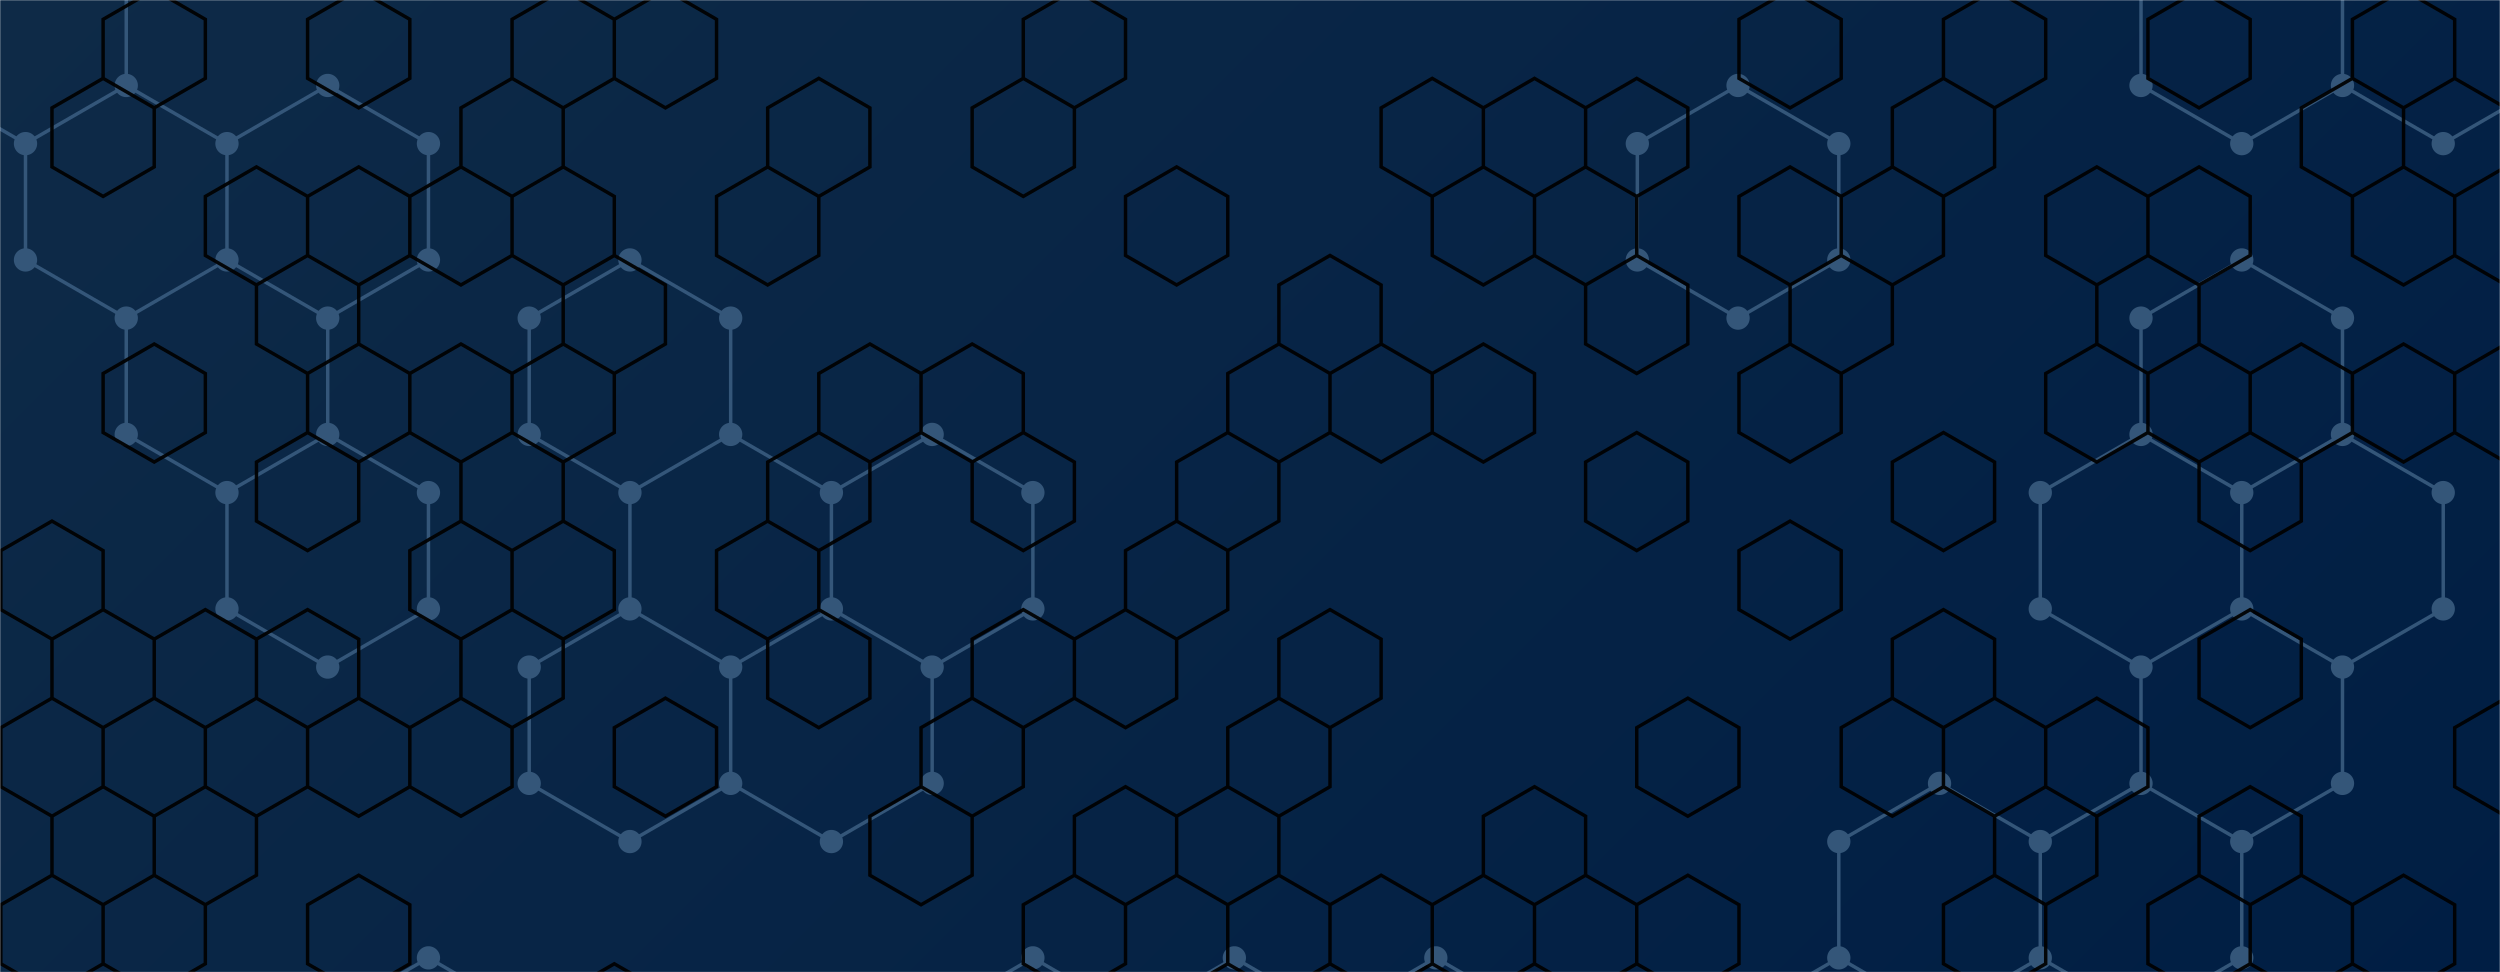 <svg xmlns="http://www.w3.org/2000/svg" version="1.1" xmlns:xlink="http://www.w3.org/1999/xlink" xmlns:svgjs="http://svgjs.com/svgjs" width="1440" height="560" preserveAspectRatio="none" viewBox="0 0 1440 560"><g mask="url(&quot;#SvgjsMask1486&quot;)" fill="none"><rect width="1440" height="560" x="0" y="0" fill="url(#SvgjsLinearGradient1487)"></rect><path d="M14.69 -51.27L72.72 -17.77L72.72 49.23L14.69 82.73L-43.34 49.23L-43.34 -17.77zM72.72 49.23L130.74 82.73L130.74 149.73L72.72 183.23L14.69 149.73L14.69 82.73zM188.77 49.23L246.79 82.73L246.79 149.73L188.77 183.23L130.74 149.73L130.74 82.73zM130.74 149.73L188.77 183.23L188.77 250.23L130.74 283.73L72.72 250.23L72.72 183.23zM188.77 250.23L246.79 283.73L246.79 350.73L188.77 384.23L130.74 350.73L130.74 283.73zM246.79 551.73L304.82 585.23L304.82 652.23L246.79 685.73L188.77 652.23L188.77 585.23zM362.84 149.73L420.87 183.23L420.87 250.23L362.84 283.73L304.82 250.23L304.82 183.23zM420.87 250.23L478.89 283.73L478.89 350.73L420.87 384.23L362.84 350.73L362.84 283.73zM362.84 350.73L420.87 384.23L420.87 451.23L362.84 484.73L304.82 451.23L304.82 384.23zM536.92 250.23L594.94 283.73L594.94 350.73L536.92 384.23L478.89 350.73L478.89 283.73zM478.89 350.73L536.92 384.23L536.92 451.23L478.89 484.73L420.87 451.23L420.87 384.23zM594.94 551.73L652.97 585.23L652.97 652.23L594.94 685.73L536.92 652.23L536.92 585.23zM710.99 551.73L769.02 585.23L769.02 652.23L710.99 685.73L652.97 652.23L652.97 585.23zM827.04 551.73L885.07 585.23L885.07 652.23L827.04 685.73L769.02 652.23L769.02 585.23zM1001.12 49.23L1059.15 82.73L1059.15 149.73L1001.12 183.23L943.1 149.73L943.1 82.73zM1117.17 451.23L1175.2 484.73L1175.2 551.73L1117.17 585.23L1059.15 551.73L1059.15 484.73zM1059.15 551.73L1117.17 585.23L1117.17 652.23L1059.15 685.73L1001.12 652.23L1001.12 585.23zM1233.22 250.23L1291.25 283.73L1291.25 350.73L1233.22 384.23L1175.2 350.73L1175.2 283.73zM1233.22 451.23L1291.25 484.73L1291.25 551.73L1233.22 585.23L1175.2 551.73L1175.2 484.73zM1175.2 551.73L1233.22 585.23L1233.22 652.23L1175.2 685.73L1117.17 652.23L1117.17 585.23zM1291.25 -51.27L1349.27 -17.77L1349.27 49.23L1291.25 82.73L1233.22 49.23L1233.22 -17.77zM1291.25 149.73L1349.27 183.23L1349.27 250.23L1291.25 283.73L1233.22 250.23L1233.22 183.23zM1349.27 250.23L1407.3 283.73L1407.3 350.73L1349.27 384.23L1291.25 350.73L1291.25 283.73zM1291.25 350.73L1349.27 384.23L1349.27 451.23L1291.25 484.73L1233.22 451.23L1233.22 384.23zM1407.3 -51.27L1465.32 -17.77L1465.32 49.23L1407.3 82.73L1349.27 49.23L1349.27 -17.77z" stroke="rgba(52, 86, 121, 1)" stroke-width="2"></path><path d="M7.99 -51.27 a6.7 6.7 0 1 0 13.4 0 a6.7 6.7 0 1 0 -13.4 0zM66.02 -17.77 a6.7 6.7 0 1 0 13.4 0 a6.7 6.7 0 1 0 -13.4 0zM66.02 49.23 a6.7 6.7 0 1 0 13.4 0 a6.7 6.7 0 1 0 -13.4 0zM7.99 82.73 a6.7 6.7 0 1 0 13.4 0 a6.7 6.7 0 1 0 -13.4 0zM-50.04 49.23 a6.7 6.7 0 1 0 13.4 0 a6.7 6.7 0 1 0 -13.4 0zM-50.04 -17.77 a6.7 6.7 0 1 0 13.4 0 a6.7 6.7 0 1 0 -13.4 0zM124.04 82.73 a6.7 6.7 0 1 0 13.4 0 a6.7 6.7 0 1 0 -13.4 0zM124.04 149.73 a6.7 6.7 0 1 0 13.4 0 a6.7 6.7 0 1 0 -13.4 0zM66.02 183.23 a6.7 6.7 0 1 0 13.4 0 a6.7 6.7 0 1 0 -13.4 0zM7.99 149.73 a6.7 6.7 0 1 0 13.4 0 a6.7 6.7 0 1 0 -13.4 0zM182.07 49.23 a6.7 6.7 0 1 0 13.4 0 a6.7 6.7 0 1 0 -13.4 0zM240.09 82.73 a6.7 6.7 0 1 0 13.4 0 a6.7 6.7 0 1 0 -13.4 0zM240.09 149.73 a6.7 6.7 0 1 0 13.4 0 a6.7 6.7 0 1 0 -13.4 0zM182.07 183.23 a6.7 6.7 0 1 0 13.4 0 a6.7 6.7 0 1 0 -13.4 0zM182.07 250.23 a6.7 6.7 0 1 0 13.4 0 a6.7 6.7 0 1 0 -13.4 0zM124.04 283.73 a6.7 6.7 0 1 0 13.4 0 a6.7 6.7 0 1 0 -13.4 0zM66.02 250.23 a6.7 6.7 0 1 0 13.4 0 a6.7 6.7 0 1 0 -13.4 0zM240.09 283.73 a6.7 6.7 0 1 0 13.4 0 a6.7 6.7 0 1 0 -13.4 0zM240.09 350.73 a6.7 6.7 0 1 0 13.4 0 a6.7 6.7 0 1 0 -13.4 0zM182.07 384.23 a6.7 6.7 0 1 0 13.4 0 a6.7 6.7 0 1 0 -13.4 0zM124.04 350.73 a6.7 6.7 0 1 0 13.4 0 a6.7 6.7 0 1 0 -13.4 0zM240.09 551.73 a6.7 6.7 0 1 0 13.4 0 a6.7 6.7 0 1 0 -13.4 0zM298.12 585.23 a6.7 6.7 0 1 0 13.4 0 a6.7 6.7 0 1 0 -13.4 0zM298.12 652.23 a6.7 6.7 0 1 0 13.4 0 a6.7 6.7 0 1 0 -13.4 0zM240.09 685.73 a6.7 6.7 0 1 0 13.4 0 a6.7 6.7 0 1 0 -13.4 0zM182.07 652.23 a6.7 6.7 0 1 0 13.4 0 a6.7 6.7 0 1 0 -13.4 0zM182.07 585.23 a6.7 6.7 0 1 0 13.4 0 a6.7 6.7 0 1 0 -13.4 0zM356.14 149.73 a6.7 6.7 0 1 0 13.4 0 a6.7 6.7 0 1 0 -13.4 0zM414.17 183.23 a6.7 6.7 0 1 0 13.4 0 a6.7 6.7 0 1 0 -13.4 0zM414.17 250.23 a6.7 6.7 0 1 0 13.4 0 a6.7 6.7 0 1 0 -13.4 0zM356.14 283.73 a6.7 6.7 0 1 0 13.4 0 a6.7 6.7 0 1 0 -13.4 0zM298.12 250.23 a6.7 6.7 0 1 0 13.4 0 a6.7 6.7 0 1 0 -13.4 0zM298.12 183.23 a6.7 6.7 0 1 0 13.4 0 a6.7 6.7 0 1 0 -13.4 0zM472.19 283.73 a6.7 6.7 0 1 0 13.4 0 a6.7 6.7 0 1 0 -13.4 0zM472.19 350.73 a6.7 6.7 0 1 0 13.4 0 a6.7 6.7 0 1 0 -13.4 0zM414.17 384.23 a6.7 6.7 0 1 0 13.4 0 a6.7 6.7 0 1 0 -13.4 0zM356.14 350.73 a6.7 6.7 0 1 0 13.4 0 a6.7 6.7 0 1 0 -13.4 0zM414.17 451.23 a6.7 6.7 0 1 0 13.4 0 a6.7 6.7 0 1 0 -13.4 0zM356.14 484.73 a6.7 6.7 0 1 0 13.4 0 a6.7 6.7 0 1 0 -13.4 0zM298.12 451.23 a6.7 6.7 0 1 0 13.4 0 a6.7 6.7 0 1 0 -13.4 0zM298.12 384.23 a6.7 6.7 0 1 0 13.4 0 a6.7 6.7 0 1 0 -13.4 0zM530.22 250.23 a6.7 6.7 0 1 0 13.4 0 a6.7 6.7 0 1 0 -13.4 0zM588.24 283.73 a6.7 6.7 0 1 0 13.4 0 a6.7 6.7 0 1 0 -13.4 0zM588.24 350.73 a6.7 6.7 0 1 0 13.4 0 a6.7 6.7 0 1 0 -13.4 0zM530.22 384.23 a6.7 6.7 0 1 0 13.4 0 a6.7 6.7 0 1 0 -13.4 0zM530.22 451.23 a6.7 6.7 0 1 0 13.4 0 a6.7 6.7 0 1 0 -13.4 0zM472.19 484.73 a6.7 6.7 0 1 0 13.4 0 a6.7 6.7 0 1 0 -13.4 0zM588.24 551.73 a6.7 6.7 0 1 0 13.4 0 a6.7 6.7 0 1 0 -13.4 0zM646.27 585.23 a6.7 6.7 0 1 0 13.4 0 a6.7 6.7 0 1 0 -13.4 0zM646.27 652.23 a6.7 6.7 0 1 0 13.4 0 a6.7 6.7 0 1 0 -13.4 0zM588.24 685.73 a6.7 6.7 0 1 0 13.4 0 a6.7 6.7 0 1 0 -13.4 0zM530.22 652.23 a6.7 6.7 0 1 0 13.4 0 a6.7 6.7 0 1 0 -13.4 0zM530.22 585.23 a6.7 6.7 0 1 0 13.4 0 a6.7 6.7 0 1 0 -13.4 0zM704.29 551.73 a6.7 6.7 0 1 0 13.4 0 a6.7 6.7 0 1 0 -13.4 0zM762.32 585.23 a6.7 6.7 0 1 0 13.4 0 a6.7 6.7 0 1 0 -13.4 0zM762.32 652.23 a6.7 6.7 0 1 0 13.4 0 a6.7 6.7 0 1 0 -13.4 0zM704.29 685.73 a6.7 6.7 0 1 0 13.4 0 a6.7 6.7 0 1 0 -13.4 0zM820.34 551.73 a6.7 6.7 0 1 0 13.4 0 a6.7 6.7 0 1 0 -13.4 0zM878.37 585.23 a6.7 6.7 0 1 0 13.4 0 a6.7 6.7 0 1 0 -13.4 0zM878.37 652.23 a6.7 6.7 0 1 0 13.4 0 a6.7 6.7 0 1 0 -13.4 0zM820.34 685.73 a6.7 6.7 0 1 0 13.4 0 a6.7 6.7 0 1 0 -13.4 0zM994.42 49.23 a6.7 6.7 0 1 0 13.4 0 a6.7 6.7 0 1 0 -13.4 0zM1052.45 82.73 a6.7 6.7 0 1 0 13.4 0 a6.7 6.7 0 1 0 -13.4 0zM1052.45 149.73 a6.7 6.7 0 1 0 13.4 0 a6.7 6.7 0 1 0 -13.4 0zM994.42 183.23 a6.7 6.7 0 1 0 13.4 0 a6.7 6.7 0 1 0 -13.4 0zM936.4 149.73 a6.7 6.7 0 1 0 13.4 0 a6.7 6.7 0 1 0 -13.4 0zM936.4 82.73 a6.7 6.7 0 1 0 13.4 0 a6.7 6.7 0 1 0 -13.4 0zM1110.47 451.23 a6.7 6.7 0 1 0 13.4 0 a6.7 6.7 0 1 0 -13.4 0zM1168.5 484.73 a6.7 6.7 0 1 0 13.4 0 a6.7 6.7 0 1 0 -13.4 0zM1168.5 551.73 a6.7 6.7 0 1 0 13.4 0 a6.7 6.7 0 1 0 -13.4 0zM1110.47 585.23 a6.7 6.7 0 1 0 13.4 0 a6.7 6.7 0 1 0 -13.4 0zM1052.45 551.73 a6.7 6.7 0 1 0 13.4 0 a6.7 6.7 0 1 0 -13.4 0zM1052.45 484.73 a6.7 6.7 0 1 0 13.4 0 a6.7 6.7 0 1 0 -13.4 0zM1110.47 652.23 a6.7 6.7 0 1 0 13.4 0 a6.7 6.7 0 1 0 -13.4 0zM1052.45 685.73 a6.7 6.7 0 1 0 13.4 0 a6.7 6.7 0 1 0 -13.4 0zM994.42 652.23 a6.7 6.7 0 1 0 13.4 0 a6.7 6.7 0 1 0 -13.4 0zM994.42 585.23 a6.7 6.7 0 1 0 13.4 0 a6.7 6.7 0 1 0 -13.4 0zM1226.52 250.23 a6.7 6.7 0 1 0 13.4 0 a6.7 6.7 0 1 0 -13.4 0zM1284.55 283.73 a6.7 6.7 0 1 0 13.4 0 a6.7 6.7 0 1 0 -13.4 0zM1284.55 350.73 a6.7 6.7 0 1 0 13.4 0 a6.7 6.7 0 1 0 -13.4 0zM1226.52 384.23 a6.7 6.7 0 1 0 13.4 0 a6.7 6.7 0 1 0 -13.4 0zM1168.5 350.73 a6.7 6.7 0 1 0 13.4 0 a6.7 6.7 0 1 0 -13.4 0zM1168.5 283.73 a6.7 6.7 0 1 0 13.4 0 a6.7 6.7 0 1 0 -13.4 0zM1226.52 451.23 a6.7 6.7 0 1 0 13.4 0 a6.7 6.7 0 1 0 -13.4 0zM1284.55 484.73 a6.7 6.7 0 1 0 13.4 0 a6.7 6.7 0 1 0 -13.4 0zM1284.55 551.73 a6.7 6.7 0 1 0 13.4 0 a6.7 6.7 0 1 0 -13.4 0zM1226.52 585.23 a6.7 6.7 0 1 0 13.4 0 a6.7 6.7 0 1 0 -13.4 0zM1226.52 652.23 a6.7 6.7 0 1 0 13.4 0 a6.7 6.7 0 1 0 -13.4 0zM1168.5 685.73 a6.7 6.7 0 1 0 13.4 0 a6.7 6.7 0 1 0 -13.4 0zM1284.55 -51.27 a6.7 6.7 0 1 0 13.4 0 a6.7 6.7 0 1 0 -13.4 0zM1342.57 -17.77 a6.7 6.7 0 1 0 13.4 0 a6.7 6.7 0 1 0 -13.4 0zM1342.57 49.23 a6.7 6.7 0 1 0 13.4 0 a6.7 6.7 0 1 0 -13.4 0zM1284.55 82.73 a6.7 6.7 0 1 0 13.4 0 a6.7 6.7 0 1 0 -13.4 0zM1226.52 49.23 a6.7 6.7 0 1 0 13.4 0 a6.7 6.7 0 1 0 -13.4 0zM1226.52 -17.77 a6.7 6.7 0 1 0 13.4 0 a6.7 6.7 0 1 0 -13.4 0zM1284.55 149.73 a6.7 6.7 0 1 0 13.4 0 a6.7 6.7 0 1 0 -13.4 0zM1342.57 183.23 a6.7 6.7 0 1 0 13.4 0 a6.7 6.7 0 1 0 -13.4 0zM1342.57 250.23 a6.7 6.7 0 1 0 13.4 0 a6.7 6.7 0 1 0 -13.4 0zM1226.52 183.23 a6.7 6.7 0 1 0 13.4 0 a6.7 6.7 0 1 0 -13.4 0zM1400.6 283.73 a6.7 6.7 0 1 0 13.4 0 a6.7 6.7 0 1 0 -13.4 0zM1400.6 350.73 a6.7 6.7 0 1 0 13.4 0 a6.7 6.7 0 1 0 -13.4 0zM1342.57 384.23 a6.7 6.7 0 1 0 13.4 0 a6.7 6.7 0 1 0 -13.4 0zM1342.57 451.23 a6.7 6.7 0 1 0 13.4 0 a6.7 6.7 0 1 0 -13.4 0zM1400.6 -51.27 a6.7 6.7 0 1 0 13.4 0 a6.7 6.7 0 1 0 -13.4 0zM1458.62 -17.77 a6.7 6.7 0 1 0 13.4 0 a6.7 6.7 0 1 0 -13.4 0zM1458.62 49.23 a6.7 6.7 0 1 0 13.4 0 a6.7 6.7 0 1 0 -13.4 0zM1400.6 82.73 a6.7 6.7 0 1 0 13.4 0 a6.7 6.7 0 1 0 -13.4 0z" fill="rgba(52, 86, 121, 1)"></path><path d="M59.39 45.14L88.83 62.14L88.83 96.14L59.39 113.14L29.94 96.14L29.94 62.14zM29.94 300.14L59.39 317.14L59.39 351.14L29.94 368.14L0.49 351.14L0.49 317.14zM59.39 351.14L88.83 368.14L88.83 402.14L59.39 419.14L29.94 402.14L29.94 368.14zM29.94 402.14L59.39 419.14L59.39 453.14L29.94 470.14L0.49 453.14L0.49 419.14zM59.39 453.14L88.83 470.14L88.83 504.14L59.39 521.14L29.94 504.14L29.94 470.14zM29.94 504.14L59.39 521.14L59.39 555.14L29.94 572.14L0.49 555.14L0.49 521.14zM88.83 -5.86L118.28 11.14L118.28 45.14L88.83 62.14L59.39 45.14L59.39 11.14zM88.83 198.14L118.28 215.14L118.28 249.14L88.83 266.14L59.39 249.14L59.39 215.14zM118.28 351.14L147.72 368.14L147.72 402.14L118.28 419.14L88.83 402.14L88.83 368.14zM88.83 402.14L118.28 419.14L118.28 453.14L88.83 470.14L59.39 453.14L59.39 419.14zM118.28 453.14L147.72 470.14L147.72 504.14L118.28 521.14L88.83 504.14L88.83 470.14zM88.83 504.14L118.28 521.14L118.28 555.14L88.83 572.14L59.39 555.14L59.39 521.14zM147.72 96.14L177.17 113.14L177.17 147.14L147.72 164.14L118.28 147.14L118.28 113.14zM177.17 147.14L206.61 164.14L206.61 198.14L177.17 215.14L147.72 198.14L147.72 164.14zM177.17 249.14L206.61 266.14L206.61 300.14L177.17 317.14L147.72 300.14L147.72 266.14zM177.17 351.14L206.61 368.14L206.61 402.14L177.17 419.14L147.72 402.14L147.72 368.14zM147.72 402.14L177.17 419.14L177.17 453.14L147.72 470.14L118.28 453.14L118.28 419.14zM206.61 -5.86L236.06 11.14L236.06 45.14L206.61 62.14L177.17 45.14L177.17 11.14zM206.61 96.14L236.06 113.14L236.06 147.14L206.61 164.14L177.17 147.14L177.17 113.14zM206.61 198.14L236.06 215.14L236.06 249.14L206.61 266.14L177.17 249.14L177.17 215.14zM206.61 402.14L236.06 419.14L236.06 453.14L206.61 470.14L177.17 453.14L177.17 419.14zM206.61 504.14L236.06 521.14L236.06 555.14L206.61 572.14L177.17 555.14L177.17 521.14zM294.95 45.14L324.4 62.14L324.4 96.14L294.95 113.14L265.51 96.14L265.51 62.14zM265.51 96.14L294.95 113.14L294.95 147.14L265.51 164.14L236.06 147.14L236.06 113.14zM265.51 198.14L294.95 215.14L294.95 249.14L265.51 266.14L236.06 249.14L236.06 215.14zM294.95 249.14L324.4 266.14L324.4 300.14L294.95 317.14L265.51 300.14L265.51 266.14zM265.51 300.14L294.95 317.14L294.95 351.14L265.51 368.14L236.06 351.14L236.06 317.14zM294.95 351.14L324.4 368.14L324.4 402.14L294.95 419.14L265.51 402.14L265.51 368.14zM265.51 402.14L294.95 419.14L294.95 453.14L265.51 470.14L236.06 453.14L236.06 419.14zM324.4 -5.86L353.84 11.14L353.84 45.14L324.4 62.14L294.95 45.14L294.95 11.14zM324.4 96.14L353.84 113.14L353.84 147.14L324.4 164.14L294.95 147.14L294.95 113.14zM353.84 147.14L383.29 164.14L383.29 198.14L353.84 215.14L324.4 198.14L324.4 164.14zM324.4 198.14L353.84 215.14L353.84 249.14L324.4 266.14L294.95 249.14L294.95 215.14zM324.4 300.14L353.84 317.14L353.84 351.14L324.4 368.14L294.95 351.14L294.95 317.14zM353.84 555.14L383.29 572.14L383.29 606.14L353.84 623.14L324.4 606.14L324.4 572.14zM383.29 -5.86L412.73 11.14L412.73 45.14L383.29 62.14L353.84 45.14L353.84 11.14zM383.29 402.14L412.73 419.14L412.73 453.14L383.29 470.14L353.84 453.14L353.84 419.14zM471.63 45.14L501.07 62.14L501.07 96.14L471.63 113.14L442.18 96.14L442.18 62.14zM442.18 96.14L471.63 113.14L471.63 147.14L442.18 164.14L412.73 147.14L412.73 113.14zM471.63 249.14L501.07 266.14L501.07 300.14L471.63 317.14L442.18 300.14L442.18 266.14zM442.18 300.14L471.63 317.14L471.63 351.14L442.18 368.14L412.73 351.14L412.73 317.14zM471.63 351.14L501.07 368.14L501.07 402.14L471.63 419.14L442.18 402.14L442.18 368.14zM501.07 198.14L530.52 215.14L530.52 249.14L501.07 266.14L471.63 249.14L471.63 215.14zM530.52 453.14L559.96 470.14L559.96 504.14L530.52 521.14L501.07 504.14L501.07 470.14zM589.41 45.14L618.85 62.14L618.85 96.14L589.41 113.14L559.96 96.14L559.96 62.14zM559.96 198.14L589.41 215.14L589.41 249.14L559.96 266.14L530.52 249.14L530.52 215.14zM589.41 249.14L618.85 266.14L618.85 300.14L589.41 317.14L559.96 300.14L559.96 266.14zM589.41 351.14L618.85 368.14L618.85 402.14L589.41 419.14L559.96 402.14L559.96 368.14zM559.96 402.14L589.41 419.14L589.41 453.14L559.96 470.14L530.52 453.14L530.52 419.14zM618.85 -5.86L648.3 11.14L648.3 45.14L618.85 62.14L589.41 45.14L589.41 11.14zM648.3 351.14L677.75 368.14L677.75 402.14L648.3 419.14L618.85 402.14L618.85 368.14zM648.3 453.14L677.75 470.14L677.75 504.14L648.3 521.14L618.85 504.14L618.85 470.14zM618.85 504.14L648.3 521.14L648.3 555.14L618.85 572.14L589.41 555.14L589.41 521.14zM677.75 96.14L707.19 113.14L707.19 147.14L677.75 164.14L648.3 147.14L648.3 113.14zM707.19 249.14L736.64 266.14L736.64 300.14L707.19 317.14L677.75 300.14L677.75 266.14zM677.75 300.14L707.19 317.14L707.19 351.14L677.75 368.14L648.3 351.14L648.3 317.14zM707.19 453.14L736.64 470.14L736.64 504.14L707.19 521.14L677.75 504.14L677.75 470.14zM707.19 555.14L736.64 572.14L736.64 606.14L707.19 623.14L677.75 606.14L677.75 572.14zM766.08 147.14L795.53 164.14L795.53 198.14L766.08 215.14L736.64 198.14L736.64 164.14zM736.64 198.14L766.08 215.14L766.08 249.14L736.64 266.14L707.19 249.14L707.19 215.14zM766.08 351.14L795.53 368.14L795.53 402.14L766.08 419.14L736.64 402.14L736.64 368.14zM736.64 402.14L766.08 419.14L766.08 453.14L736.64 470.14L707.19 453.14L707.19 419.14zM736.64 504.14L766.08 521.14L766.08 555.14L736.64 572.14L707.19 555.14L707.19 521.14zM766.08 555.14L795.53 572.14L795.53 606.14L766.08 623.14L736.64 606.14L736.64 572.14zM824.97 45.14L854.42 62.14L854.42 96.14L824.97 113.14L795.53 96.14L795.53 62.14zM795.53 198.14L824.97 215.14L824.97 249.14L795.53 266.14L766.08 249.14L766.08 215.14zM795.53 504.14L824.97 521.14L824.97 555.14L795.53 572.14L766.08 555.14L766.08 521.14zM824.97 555.14L854.42 572.14L854.42 606.14L824.97 623.14L795.53 606.14L795.53 572.14zM883.87 45.14L913.31 62.14L913.31 96.14L883.87 113.14L854.42 96.14L854.42 62.14zM854.42 96.14L883.87 113.14L883.87 147.14L854.42 164.14L824.97 147.14L824.97 113.14zM854.42 198.14L883.87 215.14L883.87 249.14L854.42 266.14L824.97 249.14L824.97 215.14zM883.87 453.14L913.31 470.14L913.31 504.14L883.87 521.14L854.42 504.14L854.42 470.14zM854.42 504.14L883.87 521.14L883.87 555.14L854.42 572.14L824.97 555.14L824.97 521.14zM942.76 45.14L972.2 62.14L972.2 96.14L942.76 113.14L913.31 96.14L913.31 62.14zM913.31 96.14L942.76 113.14L942.76 147.14L913.31 164.14L883.87 147.14L883.87 113.14zM942.76 147.14L972.2 164.14L972.2 198.14L942.76 215.14L913.31 198.14L913.31 164.14zM942.76 249.14L972.2 266.14L972.2 300.14L942.76 317.14L913.31 300.14L913.31 266.14zM913.31 504.14L942.76 521.14L942.76 555.14L913.31 572.14L883.87 555.14L883.87 521.14zM942.76 555.14L972.2 572.14L972.2 606.14L942.76 623.14L913.31 606.14L913.31 572.14zM972.2 402.14L1001.65 419.14L1001.65 453.14L972.2 470.14L942.76 453.14L942.76 419.14zM972.2 504.14L1001.65 521.14L1001.65 555.14L972.2 572.14L942.76 555.14L942.76 521.14zM1031.09 -5.86L1060.54 11.14L1060.54 45.14L1031.09 62.14L1001.65 45.14L1001.65 11.14zM1031.09 96.14L1060.54 113.14L1060.54 147.14L1031.09 164.14L1001.65 147.14L1001.65 113.14zM1060.54 147.14L1089.99 164.14L1089.99 198.14L1060.54 215.14L1031.09 198.14L1031.09 164.14zM1031.09 198.14L1060.54 215.14L1060.54 249.14L1031.09 266.14L1001.65 249.14L1001.65 215.14zM1031.09 300.14L1060.54 317.14L1060.54 351.14L1031.09 368.14L1001.65 351.14L1001.65 317.14zM1119.43 45.14L1148.88 62.14L1148.88 96.14L1119.43 113.14L1089.99 96.14L1089.99 62.14zM1089.99 96.14L1119.43 113.14L1119.43 147.14L1089.99 164.14L1060.54 147.14L1060.54 113.14zM1119.43 249.14L1148.88 266.14L1148.88 300.14L1119.43 317.14L1089.99 300.14L1089.99 266.14zM1119.43 351.14L1148.88 368.14L1148.88 402.14L1119.43 419.14L1089.99 402.14L1089.99 368.14zM1089.99 402.14L1119.43 419.14L1119.43 453.14L1089.99 470.14L1060.54 453.14L1060.54 419.14zM1148.88 -5.86L1178.32 11.14L1178.32 45.14L1148.88 62.14L1119.43 45.14L1119.43 11.14zM1148.88 402.14L1178.32 419.14L1178.32 453.14L1148.88 470.14L1119.43 453.14L1119.43 419.14zM1178.32 453.14L1207.77 470.14L1207.77 504.14L1178.32 521.14L1148.88 504.14L1148.88 470.14zM1148.88 504.14L1178.32 521.14L1178.32 555.14L1148.88 572.14L1119.43 555.14L1119.43 521.14zM1207.77 96.14L1237.21 113.14L1237.21 147.14L1207.77 164.14L1178.32 147.14L1178.32 113.14zM1237.21 147.14L1266.66 164.14L1266.66 198.14L1237.21 215.14L1207.77 198.14L1207.77 164.14zM1207.77 198.14L1237.21 215.14L1237.21 249.14L1207.77 266.14L1178.32 249.14L1178.32 215.14zM1207.77 402.14L1237.21 419.14L1237.21 453.14L1207.77 470.14L1178.32 453.14L1178.32 419.14zM1266.66 -5.86L1296.11 11.14L1296.11 45.14L1266.66 62.14L1237.21 45.14L1237.21 11.14zM1266.66 96.14L1296.11 113.14L1296.11 147.14L1266.66 164.14L1237.21 147.14L1237.21 113.14zM1266.66 198.14L1296.11 215.14L1296.11 249.14L1266.66 266.14L1237.21 249.14L1237.21 215.14zM1296.11 249.14L1325.55 266.14L1325.55 300.14L1296.11 317.14L1266.66 300.14L1266.66 266.14zM1296.11 351.14L1325.55 368.14L1325.55 402.14L1296.11 419.14L1266.66 402.14L1266.66 368.14zM1296.11 453.14L1325.55 470.14L1325.55 504.14L1296.11 521.14L1266.66 504.14L1266.66 470.14zM1266.66 504.14L1296.11 521.14L1296.11 555.14L1266.66 572.14L1237.21 555.14L1237.21 521.14zM1355 45.14L1384.44 62.14L1384.44 96.14L1355 113.14L1325.55 96.14L1325.55 62.14zM1325.55 198.14L1355 215.14L1355 249.14L1325.55 266.14L1296.11 249.14L1296.11 215.14zM1325.55 504.14L1355 521.14L1355 555.14L1325.55 572.14L1296.11 555.14L1296.11 521.14zM1384.44 -5.86L1413.89 11.14L1413.89 45.14L1384.44 62.14L1355 45.14L1355 11.14zM1413.89 45.14L1443.33 62.14L1443.33 96.14L1413.89 113.14L1384.44 96.14L1384.44 62.14zM1384.44 96.14L1413.89 113.14L1413.89 147.14L1384.44 164.14L1355 147.14L1355 113.14zM1384.44 198.14L1413.89 215.14L1413.89 249.14L1384.44 266.14L1355 249.14L1355 215.14zM1384.44 504.14L1413.89 521.14L1413.89 555.14L1384.44 572.14L1355 555.14L1355 521.14zM1443.33 96.14L1472.78 113.14L1472.78 147.14L1443.33 164.14L1413.89 147.14L1413.89 113.14zM1472.78 147.14L1502.22 164.14L1502.22 198.14L1472.78 215.14L1443.33 198.14L1443.33 164.14zM1443.33 198.14L1472.78 215.14L1472.78 249.14L1443.33 266.14L1413.89 249.14L1413.89 215.14zM1472.78 351.14L1502.22 368.14L1502.22 402.14L1472.78 419.14L1443.33 402.14L1443.33 368.14zM1443.33 402.14L1472.78 419.14L1472.78 453.14L1443.33 470.14L1413.89 453.14L1413.89 419.14z" stroke="rgba(0, 0, 0, 0.93)" stroke-width="2"></path></g><defs><mask id="SvgjsMask1486"><rect width="1440" height="560" fill="#ffffff"></rect></mask><linearGradient x1="15.28%" y1="-39.29%" x2="84.72%" y2="139.29%" gradientUnits="userSpaceOnUse" id="SvgjsLinearGradient1487"><stop stop-color="#0e2a47" offset="0"></stop><stop stop-color="rgba(0, 30, 68, 1)" offset="1"></stop></linearGradient></defs></svg>